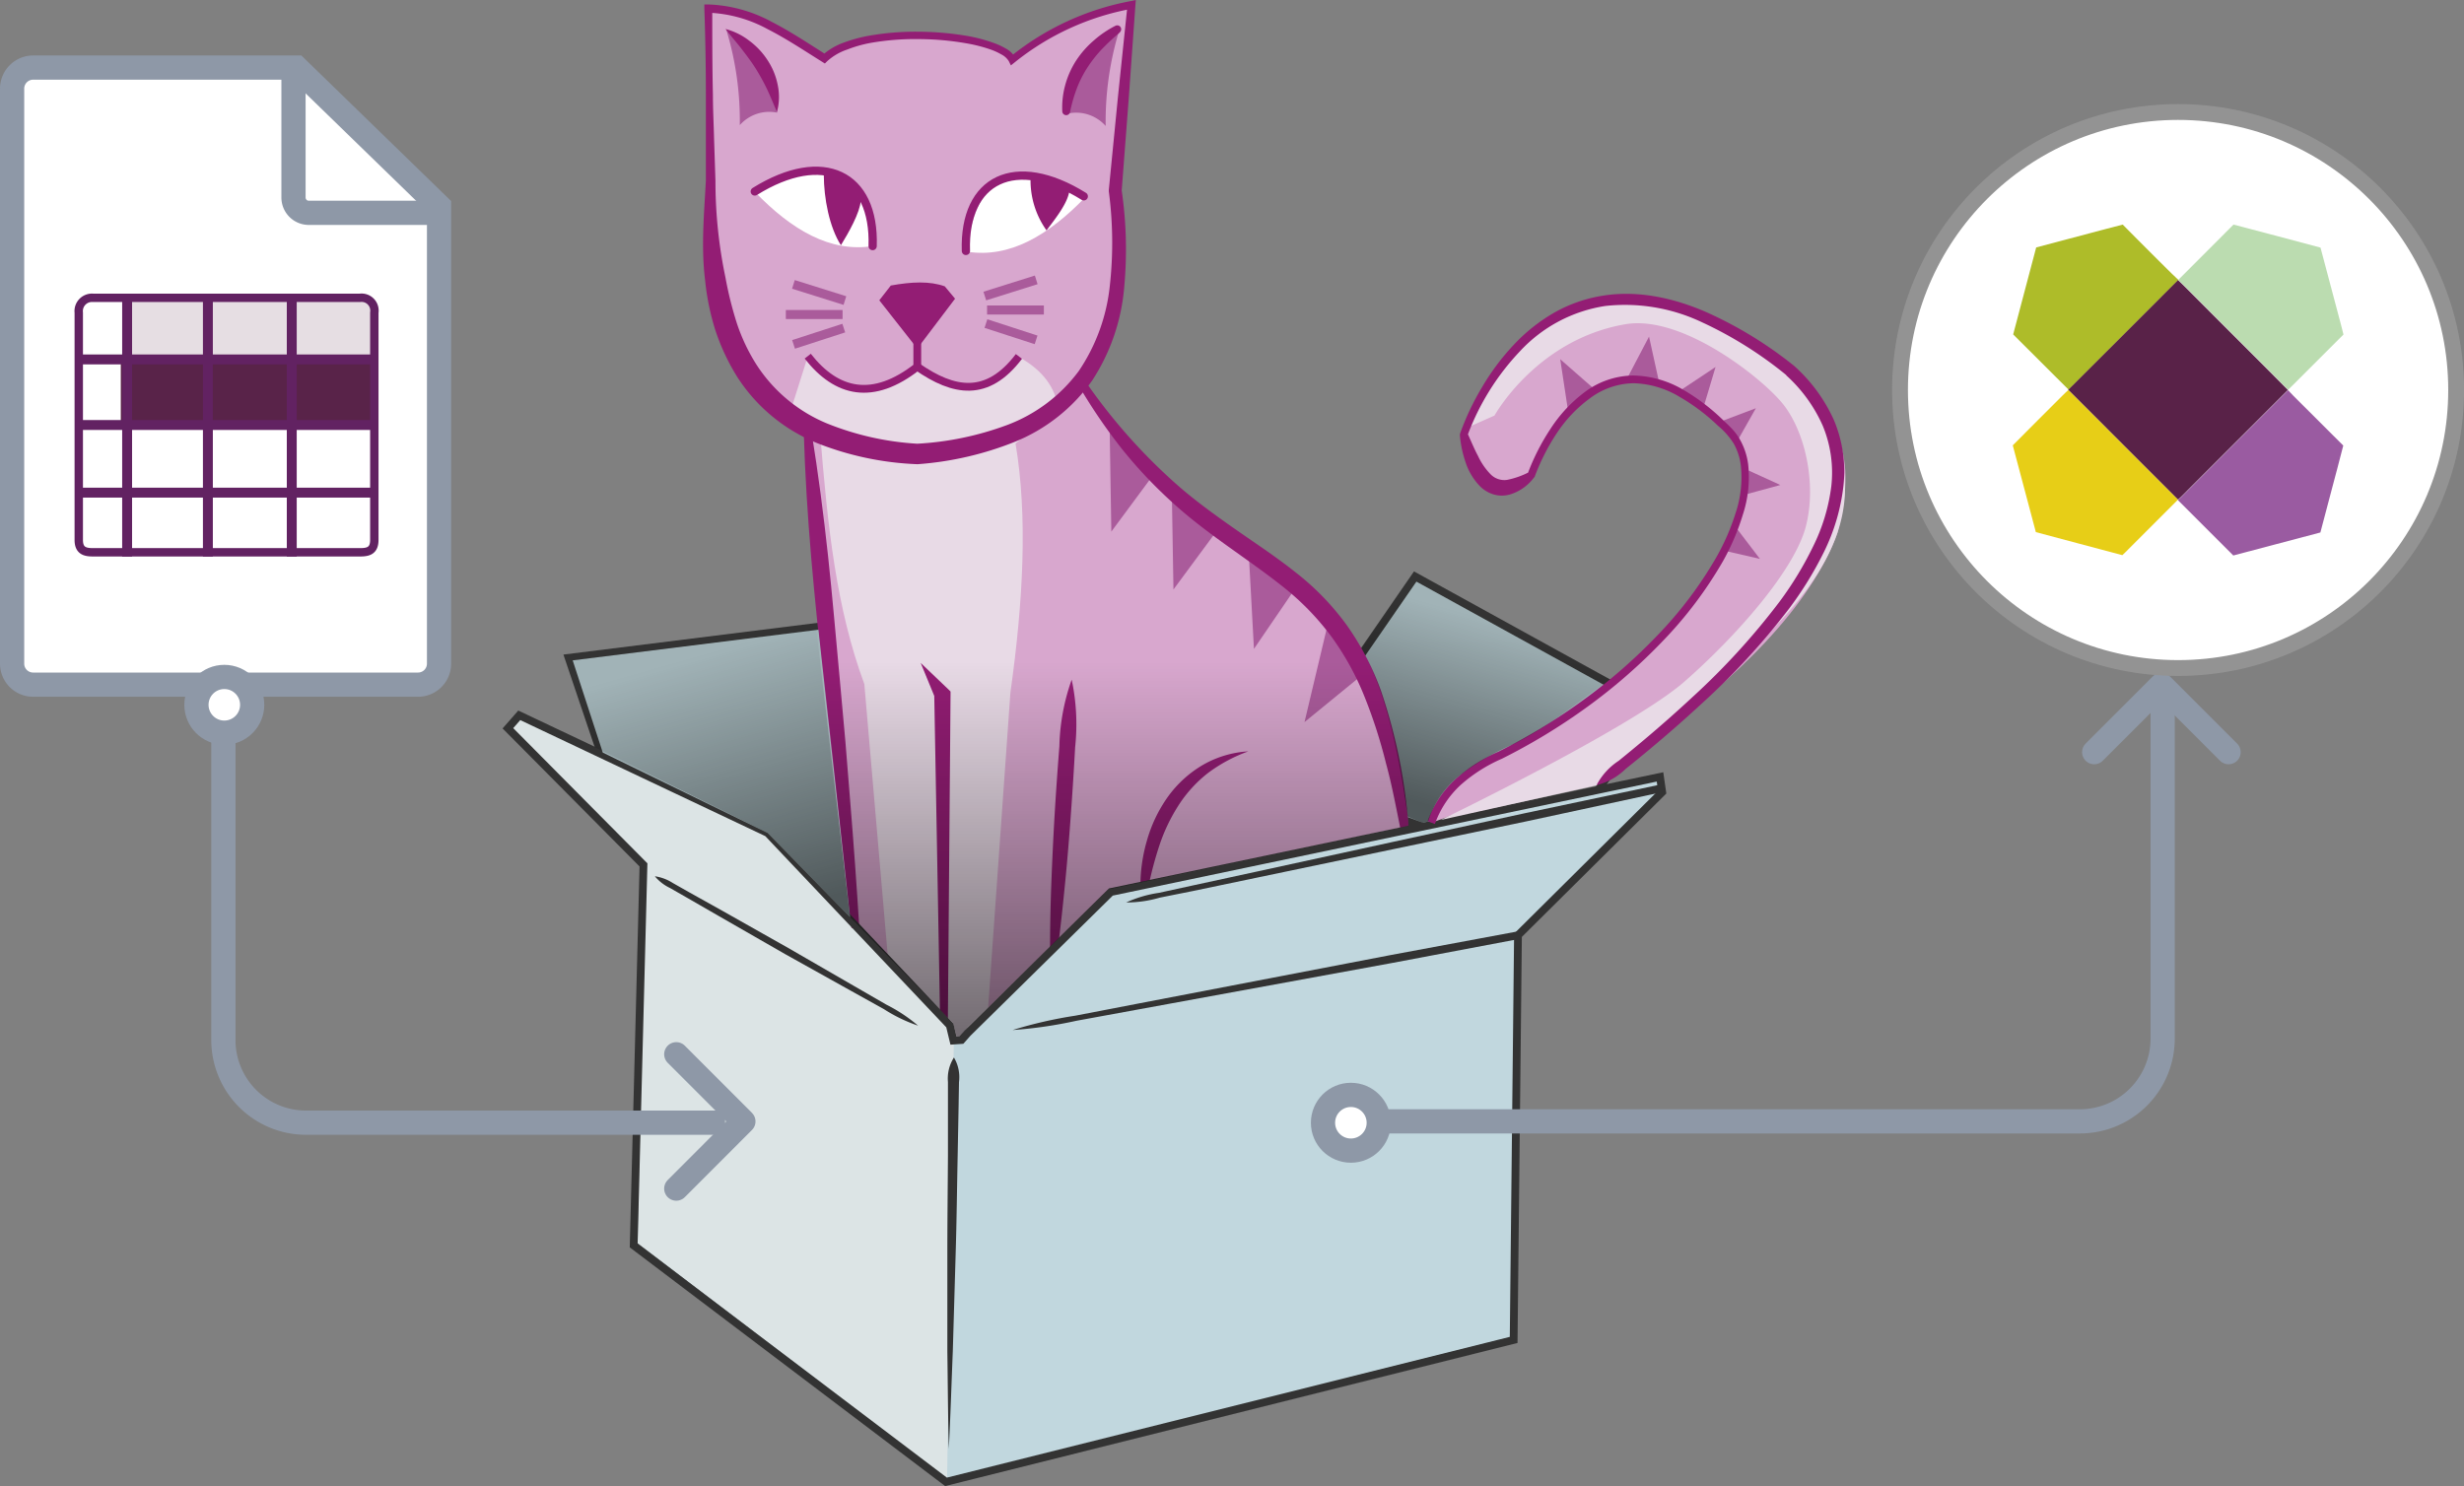 <svg xmlns="http://www.w3.org/2000/svg" xmlns:xlink="http://www.w3.org/1999/xlink" viewBox="0 0 370.4 223.43"><rect x="0" y="0" width="370.4" height="223.43" fill="#808080" stroke="none"/><defs><style>.cls-1,.cls-10,.cls-17,.cls-18,.cls-2,.cls-22,.cls-23,.cls-24,.cls-25,.cls-26,.cls-27{fill:none;}.cls-1{clip-rule:evenodd;}.cls-3,.cls-7{fill:#622262;}.cls-28,.cls-29,.cls-3,.cls-30,.cls-31,.cls-32{fill-rule:evenodd;}.cls-4{clip-path:url(#clip-path);}.cls-19,.cls-33,.cls-5{fill:#fff;}.cls-6{clip-path:url(#clip-path-2);}.cls-8{fill:#c1d7de;}.cls-9{fill:#dce4e5;}.cls-10{stroke:#333;}.cls-10,.cls-18,.cls-19,.cls-24,.cls-25,.cls-27{stroke-miterlimit:10;}.cls-10,.cls-18{stroke-width:1.17px;}.cls-11{fill:#a1b3b7;}.cls-12{fill:#333;}.cls-13{fill:#d8a7ce;}.cls-14{fill:#aa5b9b;}.cls-15{fill:#e8dae6;}.cls-16{fill:#931d74;}.cls-17,.cls-18{stroke:#931d74;}.cls-17,.cls-26,.cls-33{stroke-linecap:round;stroke-linejoin:round;}.cls-17{stroke-width:1.24px;}.cls-19,.cls-24,.cls-26,.cls-33{stroke:#8e98a7;}.cls-19,.cls-24{stroke-width:3.64px;}.cls-20,.cls-21{fill:#592349;}.cls-20{opacity:0.15;isolation:isolate;}.cls-22,.cls-23{stroke:#622262;stroke-miterlimit:47.96;}.cls-22{stroke-width:1.26px;}.cls-23{stroke-width:1.49px;}.cls-25{stroke:#aa5b9b;stroke-width:1.36px;}.cls-26,.cls-33{stroke-width:3.64px;}.cls-27{stroke:#939393;stroke-width:2.38px;}.cls-28{fill:#aebc29;}.cls-29{fill:#bbdcb0;}.cls-30{fill:#592248;}.cls-31{fill:#9a5ba1;}.cls-32{fill:#e7ce17;}.cls-34{fill:url(#linear-gradient);}.cls-35{fill:url(#linear-gradient-2);}.cls-36{fill:url(#linear-gradient-3);}</style><clipPath id="clip-path"><polygon class="cls-1" points="24.08 54.24 24.16 56.73 24.4 58.5 25.6 58.5 25.84 56.73 25.84 54.24 24.08 54.24"/></clipPath><clipPath id="clip-path-2"><rect class="cls-2" x="24.08" y="59.7" width="1.77" height="1.61"/></clipPath><linearGradient id="linear-gradient" x1="115.43" y1="137.29" x2="104.42" y2="98.66" gradientUnits="userSpaceOnUse"><stop offset="0" stop-opacity="0.5"/><stop offset="1" stop-opacity="0"/></linearGradient><linearGradient id="linear-gradient-2" x1="-12581.07" y1="121.65" x2="-12589.08" y2="93.56" gradientTransform="matrix(-1, 0, 0, 1, -12363.89, 0)" xlink:href="#linear-gradient"/><linearGradient id="linear-gradient-3" x1="167.18" y1="154.91" x2="167.18" y2="99.5" xlink:href="#linear-gradient"/></defs><g id="Layer_2" data-name="Layer 2"><g id="Layer_1-2" data-name="Layer 1"><path class="cls-3" d="M24.08,51.26,17.89,62a1.07,1.07,0,0,0,1,1.61H31.23a1.1,1.1,0,0,0,1-1.61L25.93,51.26a1.06,1.06,0,0,0-1.85,0"/><g class="cls-4"><rect class="cls-5" x="20.06" y="50.22" width="9.8" height="12.29"/></g><g class="cls-6"><rect class="cls-5" x="20.06" y="55.68" width="9.8" height="9.64"/></g><circle class="cls-7" cx="24.51" cy="21.96" r="6.78"/><polygon class="cls-5" points="23.36 25.85 20.4 22.93 21.11 22.21 23.33 24.39 28.25 19.09 29 19.79 23.36 25.85"/><circle class="cls-7" cx="51.12" cy="56.99" r="6.78"/><polygon class="cls-5" points="49.98 60.89 47.01 57.97 47.73 57.24 49.95 59.43 54.87 54.13 55.61 54.83 49.98 60.89"/><polygon class="cls-8" points="76.85 109.48 96.99 130.28 95.85 186.89 142.37 222.37 227.54 201.46 228.19 140.62 249.87 119.1 249.54 116.81 166.99 134.12 144.53 156.37 115.39 125.23 78.33 107.67 76.85 109.48"/><polygon class="cls-9" points="76.85 109.48 96.99 130.28 95.85 186.89 142.37 222.37 143.39 156.16 142.12 153.75 115.39 125.23 78.33 107.67 76.85 109.48"/><polyline class="cls-10" points="90.21 112.92 85.48 98.91 174.32 87.82 189.97 116.02 189.32 118.14 191.27 118.79 190.95 128.98"/><path class="cls-11" d="M204.67,98.48l8.07-11.8,35,19.29c-8.75,8-27.32,8.61-32.13,18l-1.87.35-2.38-1.11C210.15,113.88,208.26,105.3,204.67,98.48Z"/><polyline class="cls-10" points="191.27 118.79 193.23 116.89 192.85 115.48 212.74 86.68 247.75 105.97 248.49 107.03 240.34 118.61"/><path class="cls-12" d="M119.63,127.11c5.77-1.34,11.6-2.27,17.43-3.23L154.54,121l17.49-2.9,17.5-2.79.23,1.45-17.51,2.75-17.52,2.64-17.52,2.65C131.36,125.68,125.53,126.59,119.63,127.11Z"/><path class="cls-12" d="M143.4,159a5.79,5.79,0,0,1,.76,3.69l-.06,3.68-.14,7.36c-.1,4.9-.15,9.81-.3,14.71l-.43,14.71c-.2,4.91-.35,9.81-.6,14.71-.13-4.9-.15-9.81-.22-14.72l0-14.72c0-4.9.06-9.81.09-14.71l0-7.36,0-3.68A5.87,5.87,0,0,1,143.4,159Z"/><path class="cls-12" d="M228.3,141.19l-19,3.59-19,3.48-19,3.48-9.5,1.74a65.43,65.43,0,0,1-9.58,1.39,65.63,65.63,0,0,1,9.43-2.16l9.49-1.83,19-3.65,19-3.65,19-3.54Z"/><path class="cls-12" d="M98.44,131.75a6.77,6.77,0,0,1,2.68,1l2.47,1.4,5,2.79,9.9,5.59,9.85,5.69,4.92,2.84a23.89,23.89,0,0,1,4.75,3.15,23.15,23.15,0,0,1-5.13-2.48l-5-2.78L118,143.44l-9.86-5.66-4.93-2.84-2.46-1.41A6.76,6.76,0,0,1,98.44,131.75Z"/><path class="cls-12" d="M194.15,117.19a8.57,8.57,0,0,1,2.59.51l2.47.84,4.93,1.66c3.28,1.15,6.56,2.29,9.81,3.52l-.4,1.1c-3.28-1.13-6.54-2.35-9.79-3.56l-4.86-1.87-2.43-.94A8.61,8.61,0,0,1,194.15,117.19Z"/><path class="cls-13" d="M107,20.36c-1.54,21.71,1.82,37.52,14.21,45.23l7.17,72.55,14.25,15.58.73,2.44,1.14.21L167,134.12,191,129l20.36-4.42c-.67-9.26-3.6-21.2-9.18-29.23C195.06,85.14,176.9,79.05,163,58.16c4.76-8.69,6.33-18.52,4.62-29.51l2.09-27.52c-5.78.7-11.64,3.43-17.58,7.79-5.65-4.41-20.46-4.46-28.22-.17-6.76-4.24-11.87-7.13-17.18-7Z"/><path class="cls-14" d="M160.59,17.06a5.93,5.93,0,0,1,5.62,1.88,47,47,0,0,1,2-14.25A18.88,18.88,0,0,0,160.59,17.06Z"/><path class="cls-14" d="M116.83,16.94a5.91,5.91,0,0,0-5.62,1.87,47,47,0,0,0-2-14.25A18.9,18.9,0,0,1,116.83,16.94Z"/><path class="cls-15" d="M123.27,64.92c1.15,14.47,2.47,26.58,6.66,37.93l3.62,42,8.25,8.07,2.16,3.52,4.51-4,3.42-48.31c1.92-13.68,2.62-26.49.77-37.45l6.41-5.39c-.46-2.93-2.16-5.53-5.9-7.62-4.95,5.3-10.07,4.94-15.28,1.55-5.85,4.2-11.39,4.26-16.47-1.59l-2.82,8.9Z"/><polygon class="cls-14" points="166.81 64.45 167.06 79.93 173.54 71.17 166.81 64.45"/><polygon class="cls-14" points="176.14 73.14 176.4 88.63 182.87 79.87 176.14 73.14"/><polygon class="cls-14" points="187.66 82.1 188.5 97.56 194.64 88.57 187.66 82.1"/><polygon class="cls-14" points="199.68 93.5 196.1 108.57 204.53 101.68 199.68 93.5"/><path class="cls-16" d="M107.55,27.19a70.45,70.45,0,0,0,1.5,14.51,54.51,54.51,0,0,0,1.72,6.91,28.15,28.15,0,0,0,3,6.3,23.18,23.18,0,0,0,10.46,8.72A42.85,42.85,0,0,0,138,66.72h-.22a45.91,45.91,0,0,0,13.62-2.82,23.79,23.79,0,0,0,10.77-8.12,28.07,28.07,0,0,0,4.67-12.88,58.64,58.64,0,0,0-.16-14.13v-.2l1.37-13.95L169.5.68l.69.63h0a39.34,39.34,0,0,0-17.66,8.07l-.57.45-.32-.65a2.86,2.86,0,0,0-1.12-1,9.21,9.21,0,0,0-1.59-.73,22.59,22.59,0,0,0-3.51-.91,42.44,42.44,0,0,0-7.3-.66,38.67,38.67,0,0,0-7.3.58,19.31,19.31,0,0,0-3.49,1,8.49,8.49,0,0,0-3,1.76l-.33.33-.4-.25c-2.72-1.7-5.38-3.48-8.19-4.91a20.26,20.26,0,0,0-8.93-2.48h0l.59-.6c0,4.33,0,8.65.1,13,0,2.16.12,4.32.17,6.48Zm-1.44,0,0-6.47c0-2.16,0-4.32,0-6.48,0-4.32-.08-8.63-.23-12.95l0-.62.62,0h0A21.48,21.48,0,0,1,116,3.28c2.9,1.49,5.57,3.28,8.29,5l-.73.09a9.6,9.6,0,0,1,3.38-2,22.21,22.21,0,0,1,3.69-1,40.48,40.48,0,0,1,7.53-.6,45.2,45.2,0,0,1,7.51.68,24.13,24.13,0,0,1,3.69,1,10.65,10.65,0,0,1,1.79.82,3.91,3.91,0,0,1,1.56,1.5l-.89-.19A40.54,40.54,0,0,1,170,.16h0l.74-.16-.06.78-1,14-1.07,14v-.2A61.56,61.56,0,0,1,169,43.15a30.28,30.28,0,0,1-4.81,14.05,26.37,26.37,0,0,1-11.74,9.27,48.73,48.73,0,0,1-14.44,3.32h-.22a45.55,45.55,0,0,1-14.94-3.16,25.78,25.78,0,0,1-12-9.92,32.34,32.34,0,0,1-3.31-7.05A36.87,36.87,0,0,1,106,42.18C105.37,37.13,105.85,32.08,106.11,27.17Z"/><path class="cls-16" d="M168.37,4.85a34.09,34.09,0,0,0-2.7,2.51,19.25,19.25,0,0,0-2.22,2.82,16.62,16.62,0,0,0-1.6,3.18,22.42,22.42,0,0,0-1,3.51h0a.59.59,0,0,1-1.16-.09,12.75,12.75,0,0,1,.44-4,13.16,13.16,0,0,1,1.65-3.69,14.26,14.26,0,0,1,2.64-3,15.59,15.59,0,0,1,3.27-2.22.59.59,0,0,1,.79.27.58.58,0,0,1-.14.7Z"/><path class="cls-16" d="M109.06,4.36a9.94,9.94,0,0,1,3.57,1.76,11.21,11.21,0,0,1,2.76,2.94,10.35,10.35,0,0,1,1.53,3.77,8.58,8.58,0,0,1-.12,4c-.55-1.24-1-2.38-1.52-3.48a33.38,33.38,0,0,0-1.72-3.11c-.64-1-1.35-1.94-2.1-2.91S109.87,5.43,109.06,4.36Z"/><path class="cls-5" d="M113.46,28.83C119,34.59,124.86,38,131.18,37c0,0-.42-9.84-6.24-11S113.46,28.83,113.46,28.83Z"/><path class="cls-5" d="M163.16,29.64c-5.56,5.76-11.39,9.19-17.72,8.21,0,0,.42-9.84,6.24-11S163.16,29.64,163.16,29.64Z"/><path class="cls-17" d="M131.18,37c.35-10.8-7.43-14.61-17.72-8.21"/><path class="cls-17" d="M145.2,37.73c-.35-10.8,7.43-14.61,17.72-8.21"/><path class="cls-16" d="M123.84,26.28c0,3.54.84,7.89,2.57,10.59,1.15-1.87,2.85-4.85,3-6.74C127.84,27.46,126,26.17,123.84,26.28Z"/><path class="cls-16" d="M154.93,26.5a12.93,12.93,0,0,0,2.39,8.14c1.28-1.71,3.27-4.16,3.44-6.06A7.18,7.18,0,0,0,154.93,26.5Z"/><path class="cls-16" d="M132.18,45.15l1.73-2.22c3.14-.57,5.85-.69,8.11.12l1.55,1.86-5.68,7.5Z"/><path class="cls-16" d="M122,65c1,6.16,1.8,12.34,2.47,18.54s1.19,12.4,1.77,18.6l.84,9.31.75,9.31q.76,9.32,1.34,18.65l-1.17.11c-.8-6.18-1.56-12.37-2.24-18.56l-1-9.29-1-9.29c-.62-6.2-1.29-12.39-1.82-18.6s-.92-12.43-1.11-18.67Z"/><polygon class="cls-16" points="138.4 99.67 142.68 103.76 142.89 103.97 142.89 104.44 142.49 153.32 141.32 153.32 140.44 104.45 140.65 105.14 138.4 99.67"/><path class="cls-16" d="M157.85,142.45c0-3.37.08-6.74.21-10.1s.29-6.73.49-10.09.44-6.71.7-10.07a32,32,0,0,1,1.85-10,32.23,32.23,0,0,1,.52,10.15q-.27,5-.64,10.07c-.24,3.36-.51,6.71-.84,10.06s-.67,6.7-1.12,10.05Z"/><path class="cls-16" d="M171.43,133.32a24.46,24.46,0,0,1,1-7,21.34,21.34,0,0,1,3.11-6.49,17.15,17.15,0,0,1,5.35-4.86,15.49,15.49,0,0,1,6.76-2,23.35,23.35,0,0,0-6,3.21,19.6,19.6,0,0,0-4.44,4.83,26.72,26.72,0,0,0-2.87,5.94,55.23,55.23,0,0,0-1.74,6.52Z"/><path class="cls-16" d="M163.51,57.84a85.25,85.25,0,0,0,14.12,15.65c2.68,2.27,5.53,4.31,8.44,6.34s5.91,4,8.76,6.28a39.26,39.26,0,0,1,7.66,7.94,41.15,41.15,0,0,1,5.09,9.77A81.9,81.9,0,0,1,211.79,125l-1.16.15c-.72-3.48-1.35-7-2.28-10.38a75.56,75.56,0,0,0-3.22-10,41.54,41.54,0,0,0-4.95-9A39.68,39.68,0,0,0,193,88.33c-5.41-4.33-11.68-8.07-17-13a69.2,69.2,0,0,1-7.41-7.91,83.52,83.52,0,0,1-6.11-8.9Z"/><path class="cls-18" d="M121.42,53.55c4.37,5.59,9.82,6.8,16.47,1.59V51.47"/><path class="cls-18" d="M137.89,55.14c5.48,3.81,10.51,4.74,15.28-1.55"/><polygon class="cls-10" points="145.47 155.31 166.99 134.12 249.54 116.81 249.87 119.1 228.19 140.62 227.54 201.46 142.21 222.8 95.26 187.26 96.73 130.04 76.35 109.5 78.06 107.55 115.39 125.23 142.78 154.17 143.33 156.45 144.53 156.37 145.47 155.31"/><path class="cls-12" d="M169.29,135.69a18.1,18.1,0,0,1,4.93-1.45l5-1.09,10-2.17,20-4.36,20-4.35,20-4.23.25,1.14-20,4.31-20.05,4.19-20.06,4.19-10,2.09-5,1A18,18,0,0,1,169.29,135.69Z"/><path class="cls-13" d="M215.69,123.53c.63-4.24,4.13-7,18.06-14.5,12.72-6.79,25-22.06,28.5-34,1.68-10.36-6.35-16.64-17.46-17.7-6.34.37-11,5.63-14.6,14.13-5.16,3.26-8.4.79-10.14-6.2,4.5-11.55,11.34-18.87,21.49-20.2,9.48-.15,18.7,3,27.6,10.64,6,7.26,10.54,10.92,7.09,24.36-3.9,11-15.77,22.73-27.83,30.77Z"/><path class="cls-15" d="M224.66,62.48S231,51,244.39,48.74c8.33-1.38,19.92,7.65,23.39,11.71s5.37,12.09,3.7,18.64-10.32,16.42-18.24,23.37-36.67,20.83-36.67,20.83L240,118.08l25.72-22.75c11.69-11.58,16.29-23.48,5.66-37.41a41.6,41.6,0,0,0-25.84-12.67c-11.26-.41-21.62,9.35-25.44,19.25Z"/><polygon class="cls-14" points="239.78 58.6 234.54 54.01 235.69 61.59 239.78 58.6"/><polygon class="cls-14" points="249.39 57.42 247.89 50.61 244.33 57.4 249.39 57.42"/><polygon class="cls-14" points="256.13 61.07 257.89 55.18 252.34 58.87 256.13 61.07"/><polygon class="cls-14" points="261.29 66.08 263.95 61.38 258.47 63.45 261.29 66.08"/><polygon class="cls-14" points="262.41 74.34 267.63 72.92 262.3 70.49 262.41 74.34"/><polygon class="cls-14" points="259.29 82.82 264.56 84.03 261.01 79.37 259.29 82.82"/><path class="cls-16" d="M214.61,123.48a15.66,15.66,0,0,1,4.25-6.39,24.18,24.18,0,0,1,6.41-4.08,90.18,90.18,0,0,0,12.66-7.7,82.1,82.1,0,0,0,11.17-9.73A59.79,59.79,0,0,0,258,83.8a34.09,34.09,0,0,0,2.92-6.71,16.85,16.85,0,0,0,.77-7.12,9,9,0,0,0-1.09-3.31A11.43,11.43,0,0,0,258.24,64a29.82,29.82,0,0,0-5.84-4.38,14.13,14.13,0,0,0-6.82-2A11.22,11.22,0,0,0,239,59.89,20.32,20.32,0,0,0,234,65.17a31.88,31.88,0,0,0-3.3,6.51h0v0l-.19.23A7,7,0,0,1,227,74.34a4.42,4.42,0,0,1-2.47,0,4.83,4.83,0,0,1-2.1-1.28,9.36,9.36,0,0,1-2.16-3.69,16.7,16.7,0,0,1-.81-3.91h0l0-.17.05-.16a38.77,38.77,0,0,1,3.33-7,35.38,35.38,0,0,1,4.67-6.24A26.31,26.31,0,0,1,233.65,47a21.67,21.67,0,0,1,7.47-2.57c5.28-.81,10.63.43,15.38,2.5A60.35,60.35,0,0,1,269.69,55l0,0,0,0a24.32,24.32,0,0,1,6,8.18,19.87,19.87,0,0,1,1.4,10.07A30.16,30.16,0,0,1,274.18,83a53.86,53.86,0,0,1-5.23,8.5A108,108,0,0,1,255.58,106c-2.42,2.24-4.9,4.4-7.42,6.51q-1.89,1.58-3.81,3.12a9.38,9.38,0,0,1-4.35,2.42,9.82,9.82,0,0,1,3.34-3.67q1.91-1.55,3.78-3.12,3.75-3.15,7.32-6.47a106.12,106.12,0,0,0,13.11-14.38,52,52,0,0,0,5-8.24,28.24,28.24,0,0,0,2.74-9.06A18.39,18.39,0,0,0,274,64a22.47,22.47,0,0,0-5.5-7.58l.05,0a59.12,59.12,0,0,0-12.77-8A27,27,0,0,0,241.35,46,22,22,0,0,0,228.5,52.8a37.16,37.16,0,0,0-7.9,12.68v-.33h0c.54,1.17,1,2.32,1.58,3.4a10,10,0,0,0,1.91,2.78,2.89,2.89,0,0,0,2.47.82A12.51,12.51,0,0,0,229.83,71l-.2.27h0a33.24,33.24,0,0,1,3.44-6.78,21.42,21.42,0,0,1,5.21-5.58,12.33,12.33,0,0,1,7.3-2.45,15.39,15.39,0,0,1,7.38,2.1A30.92,30.92,0,0,1,259,63.14c.46.44.91.85,1.36,1.33a8.48,8.48,0,0,1,1.19,1.61,10.21,10.21,0,0,1,1.24,3.73,18.07,18.07,0,0,1-.81,7.61,35.22,35.22,0,0,1-3,7,61.13,61.13,0,0,1-9.06,12,83.68,83.68,0,0,1-11.32,9.87,91.57,91.57,0,0,1-12.83,7.79,23.29,23.29,0,0,0-6.14,3.89,14.57,14.57,0,0,0-3.93,5.92Z"/><path class="cls-19" d="M1.82,13.32V99.78A3.16,3.16,0,0,0,5,102.94H62.79A3.16,3.16,0,0,0,66,99.78V31L44.56,10.16H5A3.17,3.17,0,0,0,1.82,13.32Z"/><path class="cls-20" d="M19.15,53.62H56.27V46.26a1.92,1.92,0,0,0-1.92-1.92H19.15Z"/><path class="cls-21" d="M18.16,53.5H55.3a.56.56,0,0,1,.56.56v9.6a0,0,0,0,1,0,0H18.16a0,0,0,0,1,0,0V53.5A0,0,0,0,1,18.16,53.5Z"/><path class="cls-22" d="M54.1,44.78H14A2,2,0,0,0,11.84,47V81.19c0,1.66,1,1.85,2.17,1.85H54.1c1.2,0,2.17-.19,2.17-1.85V47A1.94,1.94,0,0,0,54.1,44.78Z"/><line class="cls-23" x1="11.79" y1="54.04" x2="56.34" y2="54.04"/><line class="cls-23" x1="11.79" y1="63.9" x2="56.34" y2="63.9"/><line class="cls-23" x1="11.79" y1="74.07" x2="56.34" y2="74.07"/><line class="cls-23" x1="31.25" y1="83.68" x2="31.25" y2="44.79"/><line class="cls-23" x1="19.11" y1="83.68" x2="19.11" y2="44.79"/><line class="cls-23" x1="43.86" y1="83.68" x2="43.86" y2="44.53"/><path class="cls-24" d="M66,32H46.41a2.3,2.3,0,0,1-2.29-2.29V10.16"/><line class="cls-25" x1="127.01" y1="45.19" x2="119.27" y2="42.76"/><line class="cls-25" x1="126.84" y1="49.33" x2="119.29" y2="51.78"/><line class="cls-25" x1="126.66" y1="47.29" x2="118.13" y2="47.29"/><line class="cls-25" x1="148.04" y1="44.51" x2="155.77" y2="42.08"/><line class="cls-25" x1="148.21" y1="48.65" x2="155.75" y2="51.1"/><line class="cls-25" x1="148.38" y1="46.61" x2="156.92" y2="46.61"/><path class="cls-24" d="M33.58,106.72v49.65A12.43,12.43,0,0,0,46,168.8h63"/><polyline class="cls-26" points="101.66 158.51 111.75 168.61 101.66 178.71"/><path class="cls-24" d="M207.26,168.6H312.67a12.44,12.44,0,0,0,12.43-12.43V104.34"/><polyline class="cls-26" points="314.81 113.09 324.91 102.99 335.01 113.09"/><circle class="cls-5" cx="327.42" cy="58.64" r="41.8"/><circle class="cls-27" cx="327.42" cy="58.64" r="41.8"/><path class="cls-28" d="M314.4,35c1.57-.4,3.12-.85,4.7-1.23,1.45,1.48,2.92,2.93,4.38,4.4,1.33,1.3,2.62,2.65,4,3.93l0,0c-5.5,5.5-11,11-16.51,16.5-2.79-2.76-5.55-5.56-8.34-8.32,1.14-4.36,2.31-8.72,3.46-13.08L314.4,35Z"/><path class="cls-29" d="M335.76,33.77c4.36,1.13,8.71,2.3,13.07,3.46q1.55,5.79,3.08,11.6c.11.49.27,1,.37,1.47-2.77,2.77-5.54,5.55-8.32,8.31l0,0c-2.33-2.38-4.71-4.72-7.06-7.08l-8.14-8.15c-.44-.42-.86-.88-1.32-1.29l0,0,8.32-8.33Z"/><path class="cls-30" d="M310.9,58.62c5.52-5.48,11-11,16.51-16.5.46.41.88.87,1.32,1.29l8.14,8.15c2.35,2.36,4.73,4.7,7.06,7.08L328.87,73.7c-.49.47-.94,1-1.47,1.43q-8.23-8.25-16.48-16.49l0,0Z"/><path class="cls-31" d="M343.93,58.64l0,0c1,1.1,2.13,2.14,3.18,3.22,1.72,1.71,3.42,3.43,5.14,5.13-1.11,4.36-2.31,8.71-3.44,13.07q-6.54,1.74-13.09,3.46c-2.76-2.78-5.55-5.55-8.33-8.33l0,0c.53-.43,1-1,1.47-1.43l15.06-15.06Z"/><path class="cls-32" d="M310.16,59.37c.26-.24.48-.51.76-.73q8.24,8.27,16.48,16.49l0,0-7.51,7.51c-.29.28-.55.58-.85.83-4.34-1.17-8.7-2.3-13-3.46-1.16-4.35-2.3-8.7-3.47-13.05,2.52-2.56,5.08-5.08,7.61-7.62Z"/><circle class="cls-33" cx="33.72" cy="105.97" r="4.19"/><circle class="cls-33" cx="203.07" cy="168.81" r="4.19"/><polygon class="cls-11" points="90.61 113.15 86.09 99.29 123.03 94.68 127.79 137.9 115.39 125.23 90.61 113.15"/><polygon class="cls-34" points="84.8 98.72 89.47 112.39 115.39 125.23 127.79 137.9 122.6 93.58 84.8 98.72"/><path class="cls-35" d="M242.09,102.2c-3.47,2.2-9.14,7.11-14.64,9.71a38.46,38.46,0,0,0-8.14,4.78,14.23,14.23,0,0,0-4.63,6.82l-.82.19-2.27-.92c-1.33-9.77-3.28-18.67-6.88-25.26L212.62,86Z"/><path class="cls-36" d="M127.79,137.9,122.6,89.49l78.74,3.43c6.47,7.38,8.83,18.91,10.41,31.24l-45.07,9.54-21.13,20.69-1.28,1.44h-.48l-.51-2Z"/></g></g></svg>